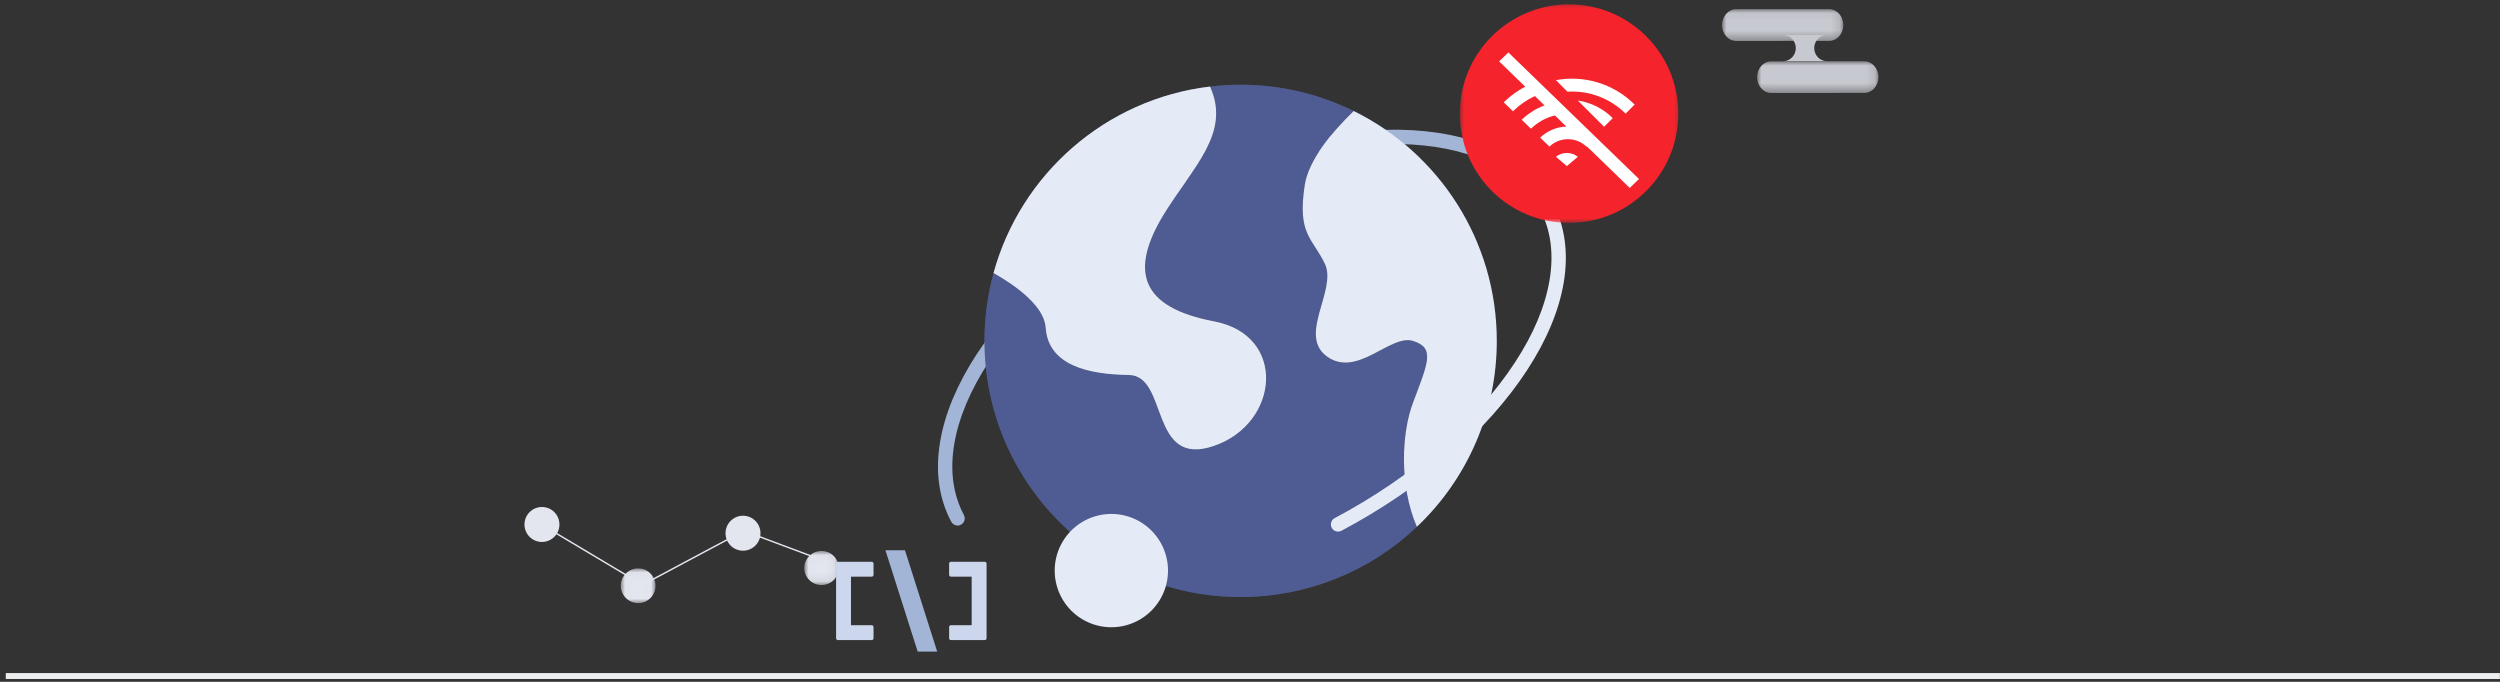<svg xmlns="http://www.w3.org/2000/svg" xmlns:xlink="http://www.w3.org/1999/xlink" viewBox="0 0 286 78" class="design-iconfont">
  <rect x="0" y="0" width="286" height="78" fill="#333333" stroke="none"/>
  <defs>
    <path id="odt7m0v19__2apnb27xpa" d="M0 0.044L13.874 0.044 13.874 3.689 0 3.689z"/>
    <path id="odt7m0v19__5aguf410bc" d="M0.007 0.01L13.896 0.01 13.896 3.639 0.007 3.639z"/>
    <path id="odt7m0v19__cwt20tvu6e" d="M0.017 0.022L3.992 0.022 3.992 3.997 0.017 3.997z"/>
    <path id="odt7m0v19__dwdihu0big" d="M0.009 0.031L3.953 0.031 3.953 3.93 0.009 3.93z"/>
    <path id="odt7m0v19__g6pmx8zwki" d="M0 0L25.5 0 25.5 25.5 0 25.5z"/>
  </defs>
  <g fill="none" fill-rule="evenodd">
    <path stroke="#EDEEF0" stroke-width=".677" stroke-linecap="square" d="M0 77.338L284.648 77.338" transform="translate(1)"/>
    <g opacity=".838">
      <g transform="translate(197 1)">
        <mask id="odt7m0v19__8jb7i8yt8b" fill="#fff">
          <use xlink:href="#odt7m0v19__2apnb27xpa"/>
        </mask>
        <path d="M1.633,3.689 L12.243,3.684 C13.144,3.684 13.875,2.868 13.874,1.863 C13.874,0.858 13.143,0.044 12.242,0.044 L1.631,0.049 C0.73,0.05 -0,0.865 -4.11428897e-05,1.87 C0,2.875 0.731,3.69 1.633,3.689" fill="#E4E6EF" mask="url(#odt7m0v19__8jb7i8yt8b)"/>
      </g>
      <g transform="translate(201 7)">
        <mask id="odt7m0v19__hzhwquj26d" fill="#fff">
          <use xlink:href="#odt7m0v19__5aguf410bc"/>
        </mask>
        <path d="M1.642,3.639 L12.262,3.634 C13.165,3.634 13.896,2.822 13.896,1.821 C13.895,0.82 13.163,0.009 12.261,0.01 L1.641,0.015 C0.738,0.015 0.007,0.827 0.007,1.828 C0.008,2.829 0.74,3.64 1.642,3.639" fill="#E4E6EF" mask="url(#odt7m0v19__hzhwquj26d)"/>
      </g>
      <path d="M6.706,3.003 L6.706,3.002 L11.705,3 C10.902,3 10.252,3.672 10.253,4.5 C10.253,5.327 10.904,5.998 11.706,5.998 L6.707,6 L6.707,6 C7.504,5.992 8.147,5.324 8.147,4.5 C8.146,3.677 7.502,3.01 6.706,3.003" fill="#E4E6EF" transform="translate(197.294 1)"/>
    </g>
    <g transform="translate(71 65)">
      <mask id="odt7m0v19__bbyt87kclf" fill="#fff">
        <use xlink:href="#odt7m0v19__cwt20tvu6e"/>
      </mask>
      <path d="M3.982,2.213 C3.87,3.305 2.894,4.099 1.802,3.987 C0.709,3.875 -0.085,2.899 0.027,1.807 C0.139,0.715 1.115,-0.08 2.207,0.033 C3.299,0.145 4.094,1.121 3.982,2.213" fill="#E4E6EF" mask="url(#odt7m0v19__bbyt87kclf)"/>
    </g>
    <path d="M26.989,2.792 C26.877,3.891 25.895,4.69 24.796,4.578 C23.697,4.465 22.898,3.483 23.011,2.384 C23.124,1.285 24.106,0.486 25.204,0.599 C26.303,0.711 27.102,1.694 26.989,2.792" fill="#E4E6EF" transform="translate(60 58.412)"/>
    <path d="M3.989,1.792 C3.877,2.891 2.894,3.69 1.796,3.578 C0.697,3.465 -0.102,2.483 0.011,1.384 C0.123,0.285 1.106,-0.514 2.204,-0.401 C3.303,-0.289 4.102,0.694 3.989,1.792" fill="#E4E6EF" transform="translate(60 58.412)"/>
    <g transform="translate(92 63)">
      <mask id="odt7m0v19__ukp6b238wh" fill="#fff">
        <use xlink:href="#odt7m0v19__dwdihu0big"/>
      </mask>
      <path d="M3.942,2.18 C3.831,3.251 2.863,4.03 1.78,3.92 C0.696,3.81 -0.092,2.853 0.019,1.781 C0.131,0.71 1.099,-0.069 2.182,0.041 C3.265,0.151 4.054,1.108 3.942,2.18" fill="#E4E6EF" mask="url(#odt7m0v19__ukp6b238wh)"/>
    </g>
    <path fill="#E4E6EF" d="M13.51 8.588L13.466 8.563 2 1.727 2.091 1.588 13.514 8.398 25.085 2.226 25.123 2.24 35 5.935 34.937 6.087 25.097 2.407z" transform="translate(60 58.412)"/>
    <g>
      <g fill-rule="nonzero">
        <path d="M2.245,50.43 C1.941,50.43 1.662,50.263 1.519,49.994 C0.103,47.325 -0.326,44.245 0.245,40.843 C0.785,37.619 2.2,34.24 4.449,30.797 C9.021,23.8 16.558,17.282 25.672,12.443 C34.785,7.604 44.406,5.014 52.764,5.146 C56.876,5.211 60.468,5.932 63.44,7.29 C66.58,8.724 68.889,10.804 70.307,13.474 C70.519,13.874 70.367,14.37 69.967,14.582 C69.567,14.795 69.071,14.642 68.859,14.243 C67.615,11.899 65.563,10.062 62.76,8.781 C59.994,7.519 56.622,6.847 52.738,6.782 C44.653,6.653 35.314,9.181 26.441,13.888 C17.568,18.595 10.245,24.925 5.822,31.694 C3.697,34.947 2.365,38.115 1.862,41.114 C1.351,44.153 1.724,46.882 2.968,49.225 C3.103,49.479 3.095,49.784 2.948,50.03 C2.801,50.277 2.536,50.428 2.249,50.43 L2.245,50.43 Z" fill="#A3B5D6" transform="translate(107.304 9.695)"/>
        <path fill="#6E718D" opacity=".33" d="M34.623 0A29.303 29.303 0 1 0 34.623 58.606A29.303 29.303 0 1 0 34.623 0Z" transform="translate(107.304 9.695)"/>
        <path d="M54.327,36.416 C56.053,31.813 56.916,30.087 54.327,29.304 C51.738,28.521 47.997,33.539 44.543,31.118 C41.088,28.698 45.694,23.47 44.255,20.478 C42.816,17.485 41.09,17.141 41.953,11.486 C42.392,8.617 45.047,5.438 47.558,3.004 C43.535,1.022 39.111,-0.006 34.627,-2.33861362e-05 C33.455,-2.33861362e-05 32.285,0.069 31.122,0.208 C33.553,5.534 29.143,9.418 25.844,14.807 C21.816,21.393 23.255,25.484 31.598,27.069 C39.941,28.654 39.079,38.718 31.598,41.303 C24.118,43.889 26.419,33.252 21.816,33.2 C17.213,33.148 12.61,32.101 12.322,27.79 C12.163,25.345 9.035,23.059 6.36,21.538 C5.668,24.069 5.318,26.68 5.32,29.304 C5.32,45.487 18.44,58.607 34.624,58.607 C42.128,58.617 49.347,55.738 54.785,50.568 C52.724,45.79 53.062,39.79 54.327,36.416 Z" fill="#4E5C93" transform="translate(107.304 9.695)"/>
        <path d="M12.322,27.79 C12.61,32.101 17.213,33.148 21.816,33.2 C26.419,33.252 24.118,43.897 31.598,41.307 C39.079,38.718 39.941,28.654 31.598,27.073 C23.255,25.492 21.816,21.395 25.844,14.811 C29.14,9.422 33.549,5.535 31.122,0.212 C19.193,1.629 9.464,10.214 6.36,21.538 C9.037,23.059 12.159,25.345 12.322,27.79 Z" fill="#6E718D" transform="translate(107.304 9.695)"/>
        <path d="M12.322,27.79 C12.61,32.101 17.213,33.148 21.816,33.2 C26.419,33.252 24.118,43.897 31.598,41.307 C39.079,38.718 39.941,28.654 31.598,27.073 C23.255,25.492 21.816,21.395 25.844,14.811 C29.14,9.422 33.549,5.535 31.122,0.212 C19.193,1.629 9.464,10.214 6.36,21.538 C9.037,23.059 12.159,25.345 12.322,27.79 Z" fill="#E4EBF7" transform="translate(107.304 9.695)"/>
        <path d="M63.927,29.304 C63.927,17.764 57.256,7.782 47.56,3.004 C45.05,5.438 42.394,8.617 41.956,11.486 C41.092,17.141 42.819,17.484 44.257,20.478 C45.696,23.472 41.092,28.698 44.543,31.118 C47.993,33.539 51.74,28.52 54.327,29.304 C56.914,30.088 56.053,31.813 54.327,36.416 C53.062,39.79 52.724,45.79 54.785,50.571 C60.63,45.043 63.937,37.349 63.927,29.304 L63.927,29.304 Z" fill="#E4EBF7" transform="translate(107.304 9.695)"/>
        <path d="M45.772,51.12 C45.395,51.121 45.066,50.865 44.975,50.499 C44.883,50.133 45.053,49.752 45.386,49.576 C54.263,44.865 61.582,38.54 66.005,31.774 C68.134,28.523 69.462,25.35 69.965,22.354 C70.475,19.315 70.103,16.586 68.859,14.243 C68.647,13.843 68.799,13.346 69.199,13.134 C69.599,12.922 70.095,13.074 70.307,13.474 C71.724,16.143 72.154,19.222 71.587,22.626 C71.045,25.849 69.631,29.229 67.382,32.671 C62.81,39.668 55.273,46.185 46.159,51.024 C46.04,51.088 45.907,51.121 45.772,51.12 Z" fill="#E4EBF7" transform="translate(107.304 9.695)"/>
        <path fill="#E4EBF7" d="M19.835 49.101A6.48 6.48 0 1 0 19.835 62.061A6.48 6.48 0 1 0 19.835 49.101Z" transform="translate(107.304 9.695)"/>
      </g>
      <path fill="#A3B5D6" d="M9.337 0L5.646 11.596 7.878 11.596 11.569 0z" transform="matrix(-1 0 0 1 112.863 62.949)"/>
      <g fill="#CCD7EE">
        <path d="M4.074,0.005 L1.704,0.005 L0.211,0.005 C0.094,0.005 1.0546875e-05,0.1 1.0546875e-05,0.216 L1.0546875e-05,1.71 L1.0546875e-05,7.26 L1.0546875e-05,8.754 C1.0546875e-05,8.87 0.094,8.965 0.211,8.965 L1.704,8.965 L4.074,8.965 C4.19,8.965 4.284,8.87 4.284,8.754 L4.284,7.471 C4.284,7.355 4.19,7.26 4.074,7.26 L1.704,7.26 L1.704,1.71 L4.074,1.71 C4.19,1.71 4.284,1.615 4.284,1.499 L4.284,0.216 C4.284,0.1 4.19,0.005 4.074,0.005" transform="matrix(-1 0 0 1 112.863 64.262)"/>
        <path d="M17.004,0.005 L15.511,0.005 L13.141,0.005 C13.025,0.005 12.931,0.1 12.931,0.216 L12.931,1.499 C12.931,1.615 13.025,1.71 13.141,1.71 L15.511,1.71 L15.511,7.26 L13.141,7.26 C13.025,7.26 12.931,7.355 12.931,7.471 L12.931,8.754 C12.931,8.87 13.025,8.965 13.141,8.965 L15.511,8.965 L17.004,8.965 C17.121,8.965 17.215,8.87 17.215,8.754 L17.215,7.471 L17.215,1.499 L17.215,0.216 C17.215,0.1 17.121,0.005 17.004,0.005" transform="matrix(-1 0 0 1 112.863 64.262)"/>
      </g>
      <g>
        <g transform="matrix(1 0 0 -1 167 25.5)">
          <mask id="odt7m0v19__mm2djv4adj" fill="#fff">
            <use xlink:href="#odt7m0v19__g6pmx8zwki"/>
          </mask>
          <path d="M12.5,-2.84598218e-06 C5.596,-2.84598218e-06 0,5.596 0,12.5 C0,19.404 5.596,25 12.5,25 C19.404,25 25,19.404 25,12.5 C25,5.596 19.404,-2.84598218e-06 12.5,-2.84598218e-06" fill="#F5242C" mask="url(#odt7m0v19__mm2djv4adj)"/>
        </g>
        <path d="M9.694,10.056 L8.592,8.988 C7.659,9.423 6.81,10.013 6.085,10.729 L5.028,9.706 L5.084,9.652 C5.793,8.963 6.601,8.378 7.482,7.912 L4.5,5.024 L5.557,4 L20.5,18.477 L19.443,19.5 L14.521,14.731 L14.482,14.77 C13.314,13.64 11.423,13.64 10.255,14.77 L9.197,13.746 C9.995,12.971 11.065,12.518 12.194,12.477 L10.882,11.207 C9.844,11.464 8.897,11.987 8.141,12.722 L7.085,11.699 C7.826,10.98 8.715,10.42 9.694,10.056 Z M13.5,9.5 C15.016,9.727 16.418,10.434 17.5,11.515 L16.511,12.5 L13.5,9.5 L13.5,9.5 Z M11,7.168 C14.161,6.585 17.542,7.516 20,9.96 L18.97,11 C17.203,9.245 14.78,8.331 12.306,8.488 L11,7.168 Z M11,15.939 C11.69,15.354 12.81,15.354 13.5,15.939 L12.25,17 L11,15.939 L11,15.939 Z" fill="#FFF" fill-rule="nonzero" transform="translate(167 2)"/>
      </g>
    </g>
  </g>
</svg>
